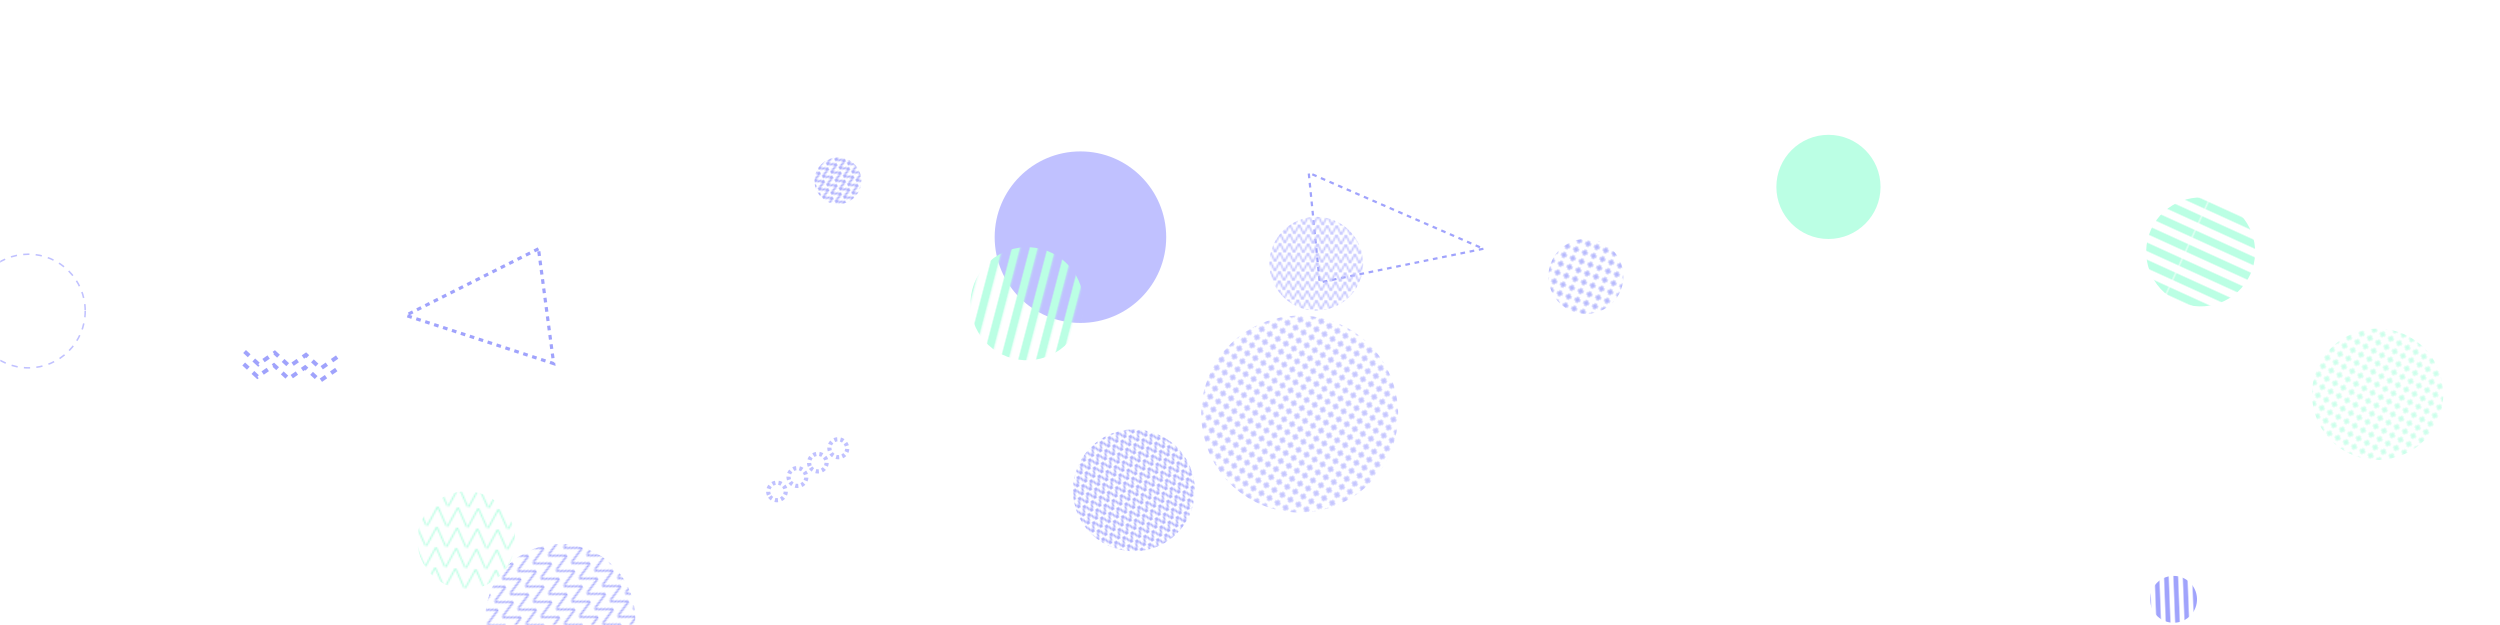 <svg xmlns="http://www.w3.org/2000/svg" version="1.1" xmlns:xlink="http://www.w3.org/1999/xlink" xmlns:svgjs="http://svgjs.dev/svgjs" width="1600" height="400" preserveAspectRatio="none" viewBox="0 0 1600 400"><g mask="url(&quot;#SvgjsMask32080&quot;)" fill="none"><path d="M215.22 236.51L204.69 243.8 195.26 235.13 184.74 242.43 175.31 233.76 164.78 241.05 155.36 232.38M215.77 228.53L205.24 235.82 195.81 227.15 185.29 234.45 175.86 225.78 165.34 233.07 155.91 224.4" stroke="rgba(160, 163, 252, 1)" stroke-width="2.59" stroke-dasharray="4, 4"></path><circle r="54.893" cx="691.48" cy="151.79" fill="rgba(192, 193, 255, 1)"></circle><rect width="139.44" height="139.44" clip-path="url(&quot;#SvgjsClipPath32081&quot;)" x="1338.71" y="91.51" fill="url(&quot;#SvgjsPattern32082&quot;)" transform="rotate(24.5, 1408.43, 161.23)"></rect><rect width="156" height="156" clip-path="url(&quot;#SvgjsClipPath32083&quot;)" x="647.69" y="235.8" fill="url(&quot;#SvgjsPattern32084&quot;)" transform="rotate(329.86, 725.69, 313.8)"></rect><path d="M492.69 317.74a5.6 5.6 0 1 0 9.16-6.45 5.6 5.6 0 1 0-9.16 6.45zM505.77 308.52a5.6 5.6 0 1 0 9.16-6.44 5.6 5.6 0 1 0-9.16 6.44zM518.85 299.31a5.6 5.6 0 1 0 9.16-6.45 5.6 5.6 0 1 0-9.16 6.45zM531.94 290.1a5.6 5.6 0 1 0 9.15-6.45 5.6 5.6 0 1 0-9.15 6.45z" stroke="rgba(192, 193, 255, 1)" stroke-width="2.69" stroke-dasharray="2, 2"></path><rect width="144.76" height="144.76" clip-path="url(&quot;#SvgjsClipPath32085&quot;)" x="584.91" y="122" fill="url(&quot;#SvgjsPattern32086&quot;)" transform="rotate(284.67, 657.29, 194.38)"></rect><rect width="191.88" height="191.88" clip-path="url(&quot;#SvgjsClipPath32087&quot;)" x="262.64" y="300.22" fill="url(&quot;#SvgjsPattern32088&quot;)" transform="rotate(63.12, 358.58, 396.16)"></rect><rect width="60" height="60" clip-path="url(&quot;#SvgjsClipPath32089&quot;)" x="1361.09" y="353.56" fill="url(&quot;#SvgjsPattern32090&quot;)" transform="rotate(267.81, 1391.09, 383.56)"></rect><path d="M949.38 159.21 L844.62 180.76L837.577 110.562z" stroke="rgba(160, 163, 252, 1)" stroke-width="1.43" stroke-dasharray="3, 3"></path><rect width="125.2" height="125.2" clip-path="url(&quot;#SvgjsClipPath32091&quot;)" x="235.82" y="283.17" fill="url(&quot;#SvgjsPattern32092&quot;)" transform="rotate(2.39, 298.42, 345.77)"></rect><rect width="60" height="60" clip-path="url(&quot;#SvgjsClipPath32093&quot;)" x="506.27" y="85.71" fill="url(&quot;#SvgjsPattern32094&quot;)" transform="rotate(242.97, 536.27, 115.71)"></rect><rect width="120" height="120" clip-path="url(&quot;#SvgjsClipPath32095&quot;)" x="782.41" y="108.78" fill="url(&quot;#SvgjsPattern32096&quot;)" transform="rotate(1.13, 842.41, 168.78)"></rect><path d="M344.62 159.23 L259.74 201.84L354.359 232.714z" stroke="rgba(160, 163, 252, 1)" stroke-width="2.04" stroke-dasharray="3, 3"></path><rect width="96" height="96" clip-path="url(&quot;#SvgjsClipPath32097&quot;)" x="966.99" y="128.9" fill="url(&quot;#SvgjsPattern32098&quot;)" transform="rotate(290.26, 1014.99, 176.9)"></rect><circle r="36.367" cx="18.17" cy="199.06" stroke="rgba(192, 193, 255, 1)" stroke-width="1" stroke-dasharray="4, 4"></circle><rect width="168" height="168" clip-path="url(&quot;#SvgjsClipPath32099&quot;)" x="1437.69" y="168.33" fill="url(&quot;#SvgjsPattern32100&quot;)" transform="rotate(298.23, 1521.69, 252.33)"></rect><circle r="33.333" cx="1170.21" cy="119.62" fill="rgba(187, 255, 228, 1)"></circle><rect width="252" height="252" clip-path="url(&quot;#SvgjsClipPath32101&quot;)" x="705.81" y="139" fill="url(&quot;#SvgjsPattern32102&quot;)" transform="rotate(31.07, 831.81, 265)"></rect></g><defs><mask id="SvgjsMask32080"><rect width="1600" height="400" fill="#ffffff"></rect></mask><pattern x="0" y="0" width="139.44" height="9.96" patternUnits="userSpaceOnUse" id="SvgjsPattern32082"><rect width="139.44" height="4.98" x="0" y="0" fill="rgba(187, 255, 228, 1)"></rect><rect width="139.44" height="4.98" x="0" y="4.98" fill="rgba(0, 0, 0, 0)"></rect></pattern><clipPath id="SvgjsClipPath32081"><circle r="34.86" cx="1408.43" cy="161.23"></circle></clipPath><pattern x="0" y="0" width="6" height="6" patternUnits="userSpaceOnUse" id="SvgjsPattern32084"><path d="M0 6L3 0L6 6" stroke="rgba(160, 163, 252, 1)" fill="none"></path></pattern><clipPath id="SvgjsClipPath32083"><circle r="39" cx="725.69" cy="313.8"></circle></clipPath><pattern x="0" y="0" width="144.76" height="10.34" patternUnits="userSpaceOnUse" id="SvgjsPattern32086"><rect width="144.76" height="5.17" x="0" y="0" fill="rgba(187, 255, 228, 1)"></rect><rect width="144.76" height="5.17" x="0" y="5.17" fill="rgba(0, 0, 0, 0)"></rect></pattern><clipPath id="SvgjsClipPath32085"><circle r="36.19" cx="657.29" cy="194.38"></circle></clipPath><pattern x="0" y="0" width="10.66" height="10.66" patternUnits="userSpaceOnUse" id="SvgjsPattern32088"><path d="M0 10.66L5.33 0L10.66 10.66" stroke="rgba(160, 163, 252, 1)" fill="none"></path></pattern><clipPath id="SvgjsClipPath32087"><circle r="47.97" cx="358.58" cy="396.16"></circle></clipPath><pattern x="0" y="0" width="60" height="6" patternUnits="userSpaceOnUse" id="SvgjsPattern32090"><rect width="60" height="3" x="0" y="0" fill="rgba(160, 163, 252, 1)"></rect><rect width="60" height="3" x="0" y="3" fill="rgba(0, 0, 0, 0)"></rect></pattern><clipPath id="SvgjsClipPath32089"><circle r="15" cx="1391.09" cy="383.56"></circle></clipPath><pattern x="0" y="0" width="12.52" height="12.52" patternUnits="userSpaceOnUse" id="SvgjsPattern32092"><path d="M0 12.52L6.26 0L12.52 12.52" stroke="rgba(187, 255, 228, 1)" fill="none"></path></pattern><clipPath id="SvgjsClipPath32091"><circle r="31.3" cx="298.42" cy="345.77"></circle></clipPath><pattern x="0" y="0" width="6" height="6" patternUnits="userSpaceOnUse" id="SvgjsPattern32094"><path d="M0 6L3 0L6 6" stroke="rgba(160, 163, 252, 1)" fill="none"></path></pattern><clipPath id="SvgjsClipPath32093"><circle r="15" cx="536.27" cy="115.71"></circle></clipPath><pattern x="0" y="0" width="6" height="6" patternUnits="userSpaceOnUse" id="SvgjsPattern32096"><path d="M0 6L3 0L6 6" stroke="rgba(192, 193, 255, 1)" fill="none"></path></pattern><clipPath id="SvgjsClipPath32095"><circle r="30" cx="842.41" cy="168.78"></circle></clipPath><pattern x="0" y="0" width="6" height="6" patternUnits="userSpaceOnUse" id="SvgjsPattern32098"><path d="M3 1L3 5M1 3L5 3" stroke="rgba(160, 163, 252, 1)" fill="none" stroke-width="1"></path></pattern><clipPath id="SvgjsClipPath32097"><circle r="24" cx="1014.99" cy="176.9"></circle></clipPath><pattern x="0" y="0" width="6" height="6" patternUnits="userSpaceOnUse" id="SvgjsPattern32100"><path d="M3 1L3 5M1 3L5 3" stroke="rgba(187, 255, 228, 1)" fill="none" stroke-width="1"></path></pattern><clipPath id="SvgjsClipPath32099"><circle r="42" cx="1521.69" cy="252.33"></circle></clipPath><pattern x="0" y="0" width="6" height="6" patternUnits="userSpaceOnUse" id="SvgjsPattern32102"><path d="M3 1L3 5M1 3L5 3" stroke="rgba(192, 193, 255, 1)" fill="none" stroke-width="1.41"></path></pattern><clipPath id="SvgjsClipPath32101"><circle r="63" cx="831.81" cy="265"></circle></clipPath></defs></svg>